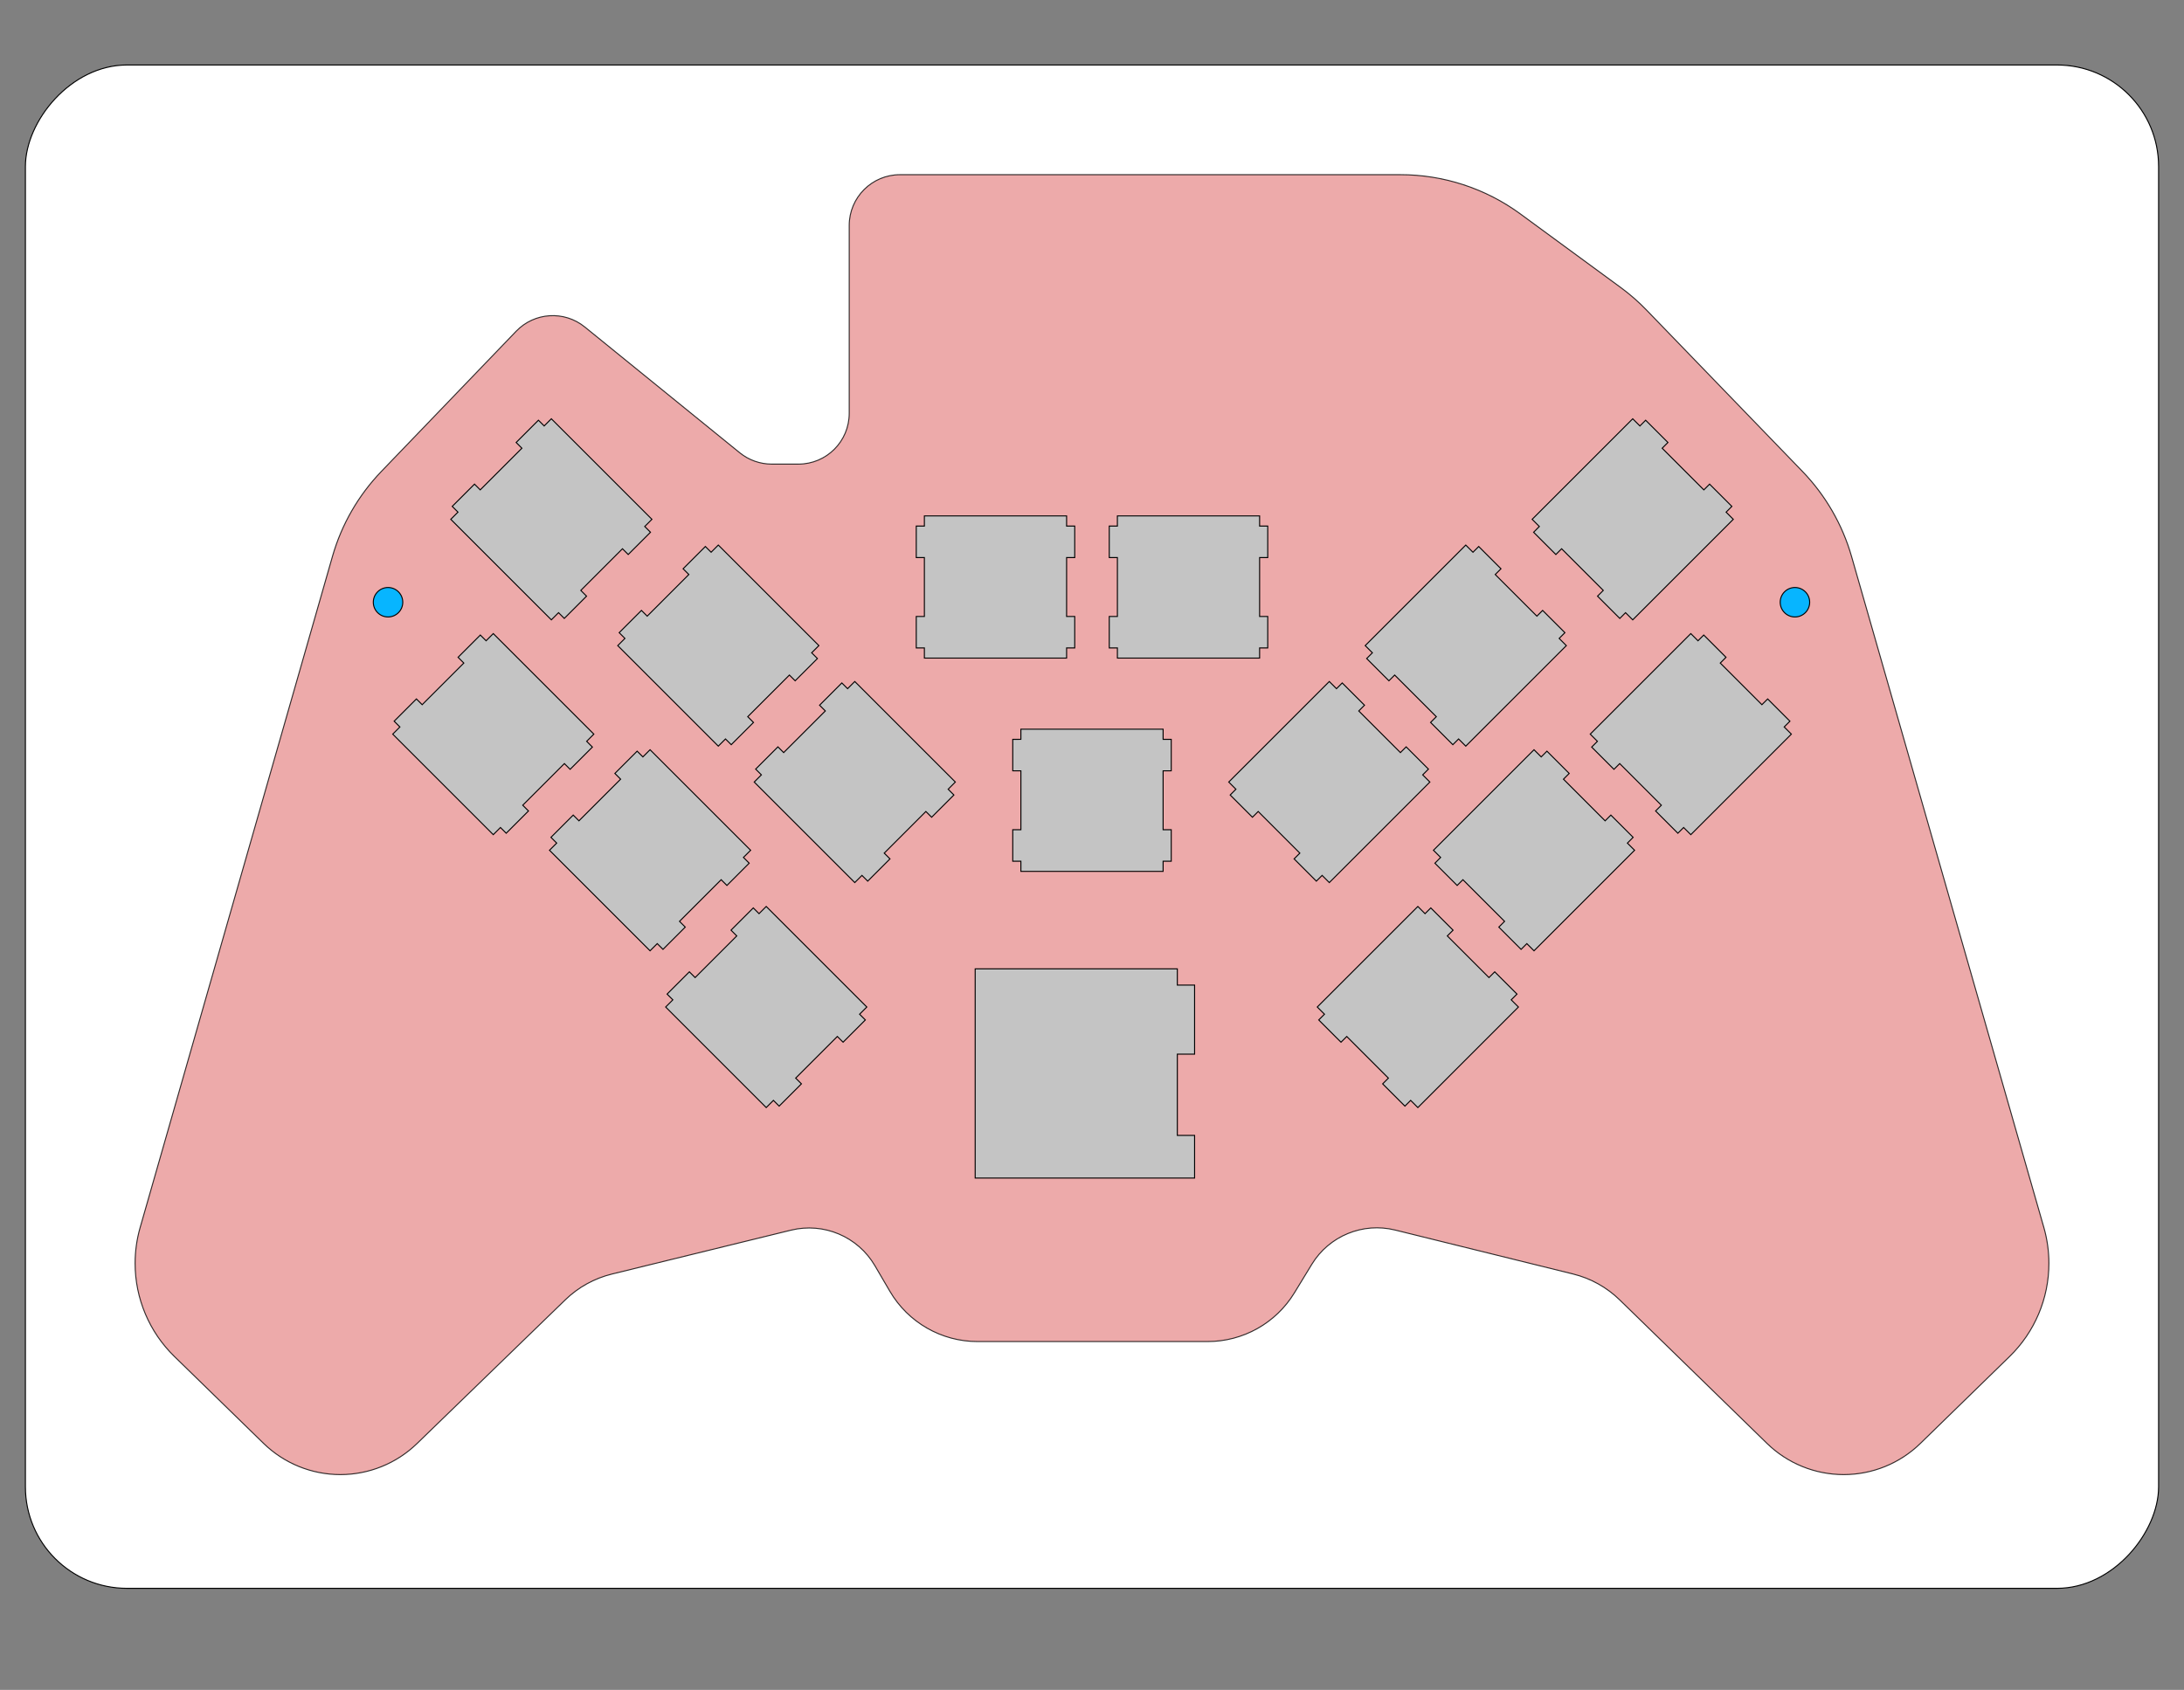 <svg width="2150" height="1664" viewBox="0 0 2150 1664" fill="none" xmlns="http://www.w3.org/2000/svg">
<rect x="0" y="0" width="2150" height="1664" fill="#808080" stroke="none"/>
<rect width="2100" height="1500" rx="100" transform="matrix(-1 0 0 1 2125 64)" fill="white" stroke="black"/>
<path opacity="0.8" d="M836 222C836 194.386 858.386 172 886 172H1378.53C1421.06 172 1462.5 185.563 1496.8 210.719L1595.27 282.932C1604.41 289.632 1612.96 297.096 1620.83 305.244L1774.32 464.102C1797.09 487.672 1813.72 516.479 1822.75 547.986L2012.05 1208.71C2015.33 1220.18 2017 1232.05 2017 1243.99V1243.99C2017 1278.52 2003.05 1311.6 1978.32 1335.7L1890.51 1421.29C1870.31 1440.98 1843.21 1452 1815 1452V1452C1786.79 1452 1759.69 1440.98 1739.49 1421.29L1594.45 1279.95C1581.71 1267.54 1565.9 1258.75 1548.64 1254.49L1373.39 1211.19C1341.61 1203.34 1308.41 1217.01 1291.37 1244.96L1274.23 1273.06C1256.08 1302.83 1223.72 1321 1188.85 1321H962.336C926.824 1321 893.975 1302.17 876.035 1271.52L861.257 1246.27C844.493 1217.63 810.903 1203.42 778.674 1211.32L602.334 1254.54C585.089 1258.77 569.281 1267.51 556.534 1279.87L410.53 1421.43C390.308 1441.04 363.249 1452 335.083 1452V1452C306.819 1452 279.672 1440.96 259.431 1421.23L171.681 1335.7C146.948 1311.6 133 1278.52 133 1243.99V1243.99C133 1232.05 134.667 1220.18 137.953 1208.71L327.325 547.73C336.305 516.386 352.813 487.712 375.41 464.207L508.135 326.146C526.149 307.408 555.516 305.597 575.695 321.98L728.226 445.817C737.137 453.052 748.264 457 759.742 457H786C813.614 457 836 434.614 836 407V222Z" fill="#E89595" stroke="black"/>
<path fill-rule="evenodd" clip-rule="evenodd" d="M1159 954H960V1160H1133H1159H1176V1118H1159V1038H1176V970H1159V954Z" fill="#C4C4C4"/>
<path d="M960 954H959.5V953.5H960V954ZM1159 954V953.5H1159.5V954H1159ZM960 1160V1160.5H959.5V1160H960ZM1176 1160H1176.5V1160.5H1176V1160ZM1176 1118V1117.5H1176.5V1118H1176ZM1159 1118V1118.5H1158.5V1118H1159ZM1159 1038H1158.5V1037.5H1159V1038ZM1176 1038H1176.5V1038.5H1176V1038ZM1176 970V969.5H1176.5V970H1176ZM1159 970V970.5H1158.5V970H1159ZM960 953.5H1159V954.5H960V953.5ZM959.5 1160V954H960.5V1160H959.5ZM1133 1160.5H960V1159.5H1133V1160.5ZM1159 1160.5H1133V1159.5H1159V1160.5ZM1176 1160.5H1159V1159.5H1176V1160.5ZM1176.5 1118V1160H1175.5V1118H1176.5ZM1159 1117.5H1176V1118.5H1159V1117.5ZM1159.5 1038V1118H1158.5V1038H1159.5ZM1159 1037.5H1176V1038.5H1159V1037.5ZM1175.5 1038V970H1176.5V1038H1175.5ZM1176 970.5H1159V969.5H1176V970.5ZM1159.5 954V970H1158.5V954H1159.5Z" fill="black"/>
<path d="M1050 518.011L1058 518.011L1058 549.011H1050L1050 607.009H1058L1058 638.009H1050L1050 648.008H909.999V638.009H901.994V607.009L909.999 607.009V549.011L901.994 549.011L901.994 518.011L909.992 518.004V508.005L1050 508.005L1050 518.011Z" fill="#C4C4C4" stroke="black"/>
<path d="M1240 518.011L1248 518.011L1248 549.011H1240L1240 607.009H1248L1248 638.009H1240L1240 648.008H1100V638.009H1091.99V607.009L1100 607.009V549.011L1091.99 549.011L1091.99 518.011L1099.99 518.004V508.005L1240 508.005L1240 518.011Z" fill="#C4C4C4" stroke="black"/>
<path d="M1145 728.011L1153 728.011L1153 759.011H1145L1145 817.009H1153L1153 848.009H1145L1145 858.008H1005V848.009H996.994V817.009L1005 817.009V759.011L996.994 759.011L996.994 728.011L1004.99 728.004V718.005L1145 718.005L1145 728.011Z" fill="#C4C4C4" stroke="black"/>
<g clip-path="url(#clip0)">
<path d="M1614.37 419.438L1620.03 413.778L1641.96 435.698L1636.29 441.358L1677.31 482.369L1682.97 476.709L1704.89 498.629L1699.23 504.289L1706.3 511.36L1607.3 610.352L1600.23 603.282L1594.57 608.942L1572.65 587.021L1578.31 581.361L1537.3 540.35L1531.64 546.01L1509.72 524.09L1515.37 518.43L1508.3 511.36L1607.3 412.358L1614.37 419.438Z" fill="#C4C4C4" stroke="black"/>
</g>
<g clip-path="url(#clip1)">
<path d="M1671.55 630.963L1677.21 625.303L1699.13 647.223L1693.47 652.883L1734.48 693.894L1740.14 688.234L1762.06 710.154L1756.4 715.815L1763.47 722.885L1664.48 821.877L1657.41 814.807L1651.75 820.467L1629.83 798.546L1635.49 792.886L1594.48 751.875L1588.82 757.535L1566.9 735.615L1572.55 729.955L1565.48 722.885L1664.48 623.883L1671.55 630.963Z" fill="#C4C4C4" stroke="black"/>
</g>
<g clip-path="url(#clip2)">
<path d="M1517.2 745.313L1522.86 739.653L1544.78 761.573L1539.12 767.233L1580.13 808.244L1585.79 802.584L1607.71 824.505L1602.05 830.165L1609.12 837.235L1510.13 936.227L1503.06 929.157L1497.4 934.817L1475.48 912.896L1481.14 907.236L1440.13 866.225L1434.47 871.886L1412.55 849.965L1418.2 844.305L1411.13 837.235L1510.13 738.233L1517.2 745.313Z" fill="#C4C4C4" stroke="black"/>
</g>
<g clip-path="url(#clip3)">
<path d="M1402.85 899.663L1408.51 894.003L1430.43 915.924L1424.77 921.584L1465.78 962.595L1471.44 956.935L1493.36 978.855L1487.7 984.515L1494.77 991.585L1395.78 1090.58L1388.71 1083.51L1383.05 1089.17L1361.13 1067.25L1366.79 1061.59L1325.78 1020.58L1320.12 1026.24L1298.2 1004.32L1303.85 998.656L1296.78 991.585L1395.78 892.583L1402.85 899.663Z" fill="#C4C4C4" stroke="black"/>
</g>
<g clip-path="url(#clip4)">
<path d="M1450.02 543.788L1455.68 538.127L1477.6 560.048L1471.94 565.708L1512.96 606.719L1518.62 601.059L1540.54 622.979L1534.88 628.639L1541.95 635.709L1442.95 734.702L1435.88 727.631L1430.22 733.292L1408.3 711.371L1413.96 705.711L1372.95 664.7L1367.29 670.36L1345.37 648.44L1351.02 642.78L1343.95 635.709L1442.95 536.707L1450.02 543.788Z" fill="#C4C4C4" stroke="black"/>
</g>
<g clip-path="url(#clip5)">
<path d="M1315.67 678.138L1321.33 672.478L1343.25 694.398L1337.59 700.059L1378.61 741.069L1384.27 735.409L1406.19 757.33L1400.53 762.99L1407.6 770.06L1308.6 869.052L1301.53 861.982L1295.87 867.642L1273.95 845.722L1279.61 840.061L1238.6 799.051L1232.94 804.711L1211.02 782.79L1216.67 777.13L1209.6 770.06L1308.6 671.058L1315.67 678.138Z" fill="#C4C4C4" stroke="black"/>
</g>
<g clip-path="url(#clip6)">
<path d="M933.387 777.126L939.047 782.786L917.127 804.707L911.467 799.046L870.456 840.057L876.116 845.717L854.196 867.638L848.535 861.978L841.465 869.048L742.473 770.056L749.543 762.986L743.883 757.326L765.804 735.405L771.464 741.065L812.475 700.054L806.815 694.394L828.735 672.474L834.395 678.124L841.465 671.054L940.467 770.056L933.387 777.126Z" fill="#C4C4C4" stroke="black"/>
</g>
<g clip-path="url(#clip7)">
<path d="M846.212 998.651L851.872 1004.31L829.952 1026.23L824.292 1020.57L783.281 1061.58L788.941 1067.24L767.02 1089.16L761.36 1083.5L754.29 1090.57L655.298 991.581L662.368 984.511L656.708 978.851L678.629 956.93L684.289 962.591L725.3 921.58L719.639 915.92L741.56 893.999L747.22 899.649L754.29 892.579L853.292 991.581L846.212 998.651Z" fill="#C4C4C4" stroke="black"/>
</g>
<g clip-path="url(#clip8)">
<path d="M731.862 844.301L737.522 849.961L715.601 871.882L709.941 866.222L668.93 907.233L674.591 912.893L652.67 934.813L647.01 929.153L639.94 936.223L540.948 837.231L548.018 830.161L542.358 824.501L564.278 802.58L569.938 808.24L610.949 767.23L605.289 761.57L627.21 739.649L632.87 745.299L639.94 738.229L738.942 837.231L731.862 844.301Z" fill="#C4C4C4" stroke="black"/>
</g>
<g clip-path="url(#clip9)">
<path d="M577.512 729.951L583.172 735.611L561.251 757.531L555.591 751.871L514.58 792.882L520.24 798.542L498.32 820.463L492.66 814.802L485.59 821.873L386.598 722.881L393.668 715.81L388.008 710.15L409.928 688.23L415.588 693.89L456.599 652.879L450.939 647.219L472.859 625.298L478.52 630.949L485.59 623.878L584.592 722.881L577.512 729.951Z" fill="#C4C4C4" stroke="black"/>
</g>
<g clip-path="url(#clip10)">
<path d="M799.037 642.776L804.697 648.436L782.777 670.356L777.116 664.696L736.106 705.707L741.766 711.367L719.845 733.288L714.185 727.628L707.115 734.698L608.123 635.706L615.193 628.636L609.533 622.975L631.453 601.055L637.114 606.715L678.124 565.704L672.464 560.044L694.385 538.124L700.045 543.774L707.115 536.704L806.117 635.706L799.037 642.776Z" fill="#C4C4C4" stroke="black"/>
</g>
<g clip-path="url(#clip11)">
<path d="M634.687 518.426L640.347 524.086L618.426 546.006L612.766 540.346L571.755 581.357L577.415 587.017L555.495 608.938L549.835 603.278L542.765 610.348L443.773 511.356L450.843 504.285L445.183 498.625L467.103 476.705L472.763 482.365L513.774 441.354L508.114 435.694L530.034 413.774L535.695 419.424L542.765 412.354L641.767 511.356L634.687 518.426Z" fill="#C4C4C4" stroke="black"/>
</g>
<circle r="14.5" transform="matrix(-1 0 0 1 382 593)" fill="#07B5FF" stroke="black"/>
<circle r="14.5" transform="matrix(-1 0 0 1 1767 593)" fill="#07B5FF" stroke="black"/>
<defs>
<clipPath id="clip0">
<rect width="190" height="190" fill="white" transform="matrix(-0.707 0.707 0.707 0.707 1607.3 377)"/>
</clipPath>
<clipPath id="clip1">
<rect width="190" height="190" fill="white" transform="matrix(-0.707 0.707 0.707 0.707 1664.47 588.525)"/>
</clipPath>
<clipPath id="clip2">
<rect width="190" height="190" fill="white" transform="matrix(-0.707 0.707 0.707 0.707 1510.12 702.875)"/>
</clipPath>
<clipPath id="clip3">
<rect width="190" height="190" fill="white" transform="matrix(-0.707 0.707 0.707 0.707 1395.77 857.226)"/>
</clipPath>
<clipPath id="clip4">
<rect width="190" height="190" fill="white" transform="matrix(-0.707 0.707 0.707 0.707 1442.95 501.35)"/>
</clipPath>
<clipPath id="clip5">
<rect width="190" height="190" fill="white" transform="matrix(-0.707 0.707 0.707 0.707 1308.6 635.701)"/>
</clipPath>
<clipPath id="clip6">
<rect width="190" height="190" fill="white" transform="matrix(-0.707 -0.707 -0.707 0.707 975.825 770.051)"/>
</clipPath>
<clipPath id="clip7">
<rect width="190" height="190" fill="white" transform="matrix(-0.707 -0.707 -0.707 0.707 888.65 991.576)"/>
</clipPath>
<clipPath id="clip8">
<rect width="190" height="190" fill="white" transform="matrix(-0.707 -0.707 -0.707 0.707 774.299 837.226)"/>
</clipPath>
<clipPath id="clip9">
<rect width="190" height="190" fill="white" transform="matrix(-0.707 -0.707 -0.707 0.707 619.949 722.875)"/>
</clipPath>
<clipPath id="clip10">
<rect width="190" height="190" fill="white" transform="matrix(-0.707 -0.707 -0.707 0.707 841.475 635.701)"/>
</clipPath>
<clipPath id="clip11">
<rect width="190" height="190" fill="white" transform="matrix(-0.707 -0.707 -0.707 0.707 677.124 511.351)"/>
</clipPath>
</defs>
</svg>
